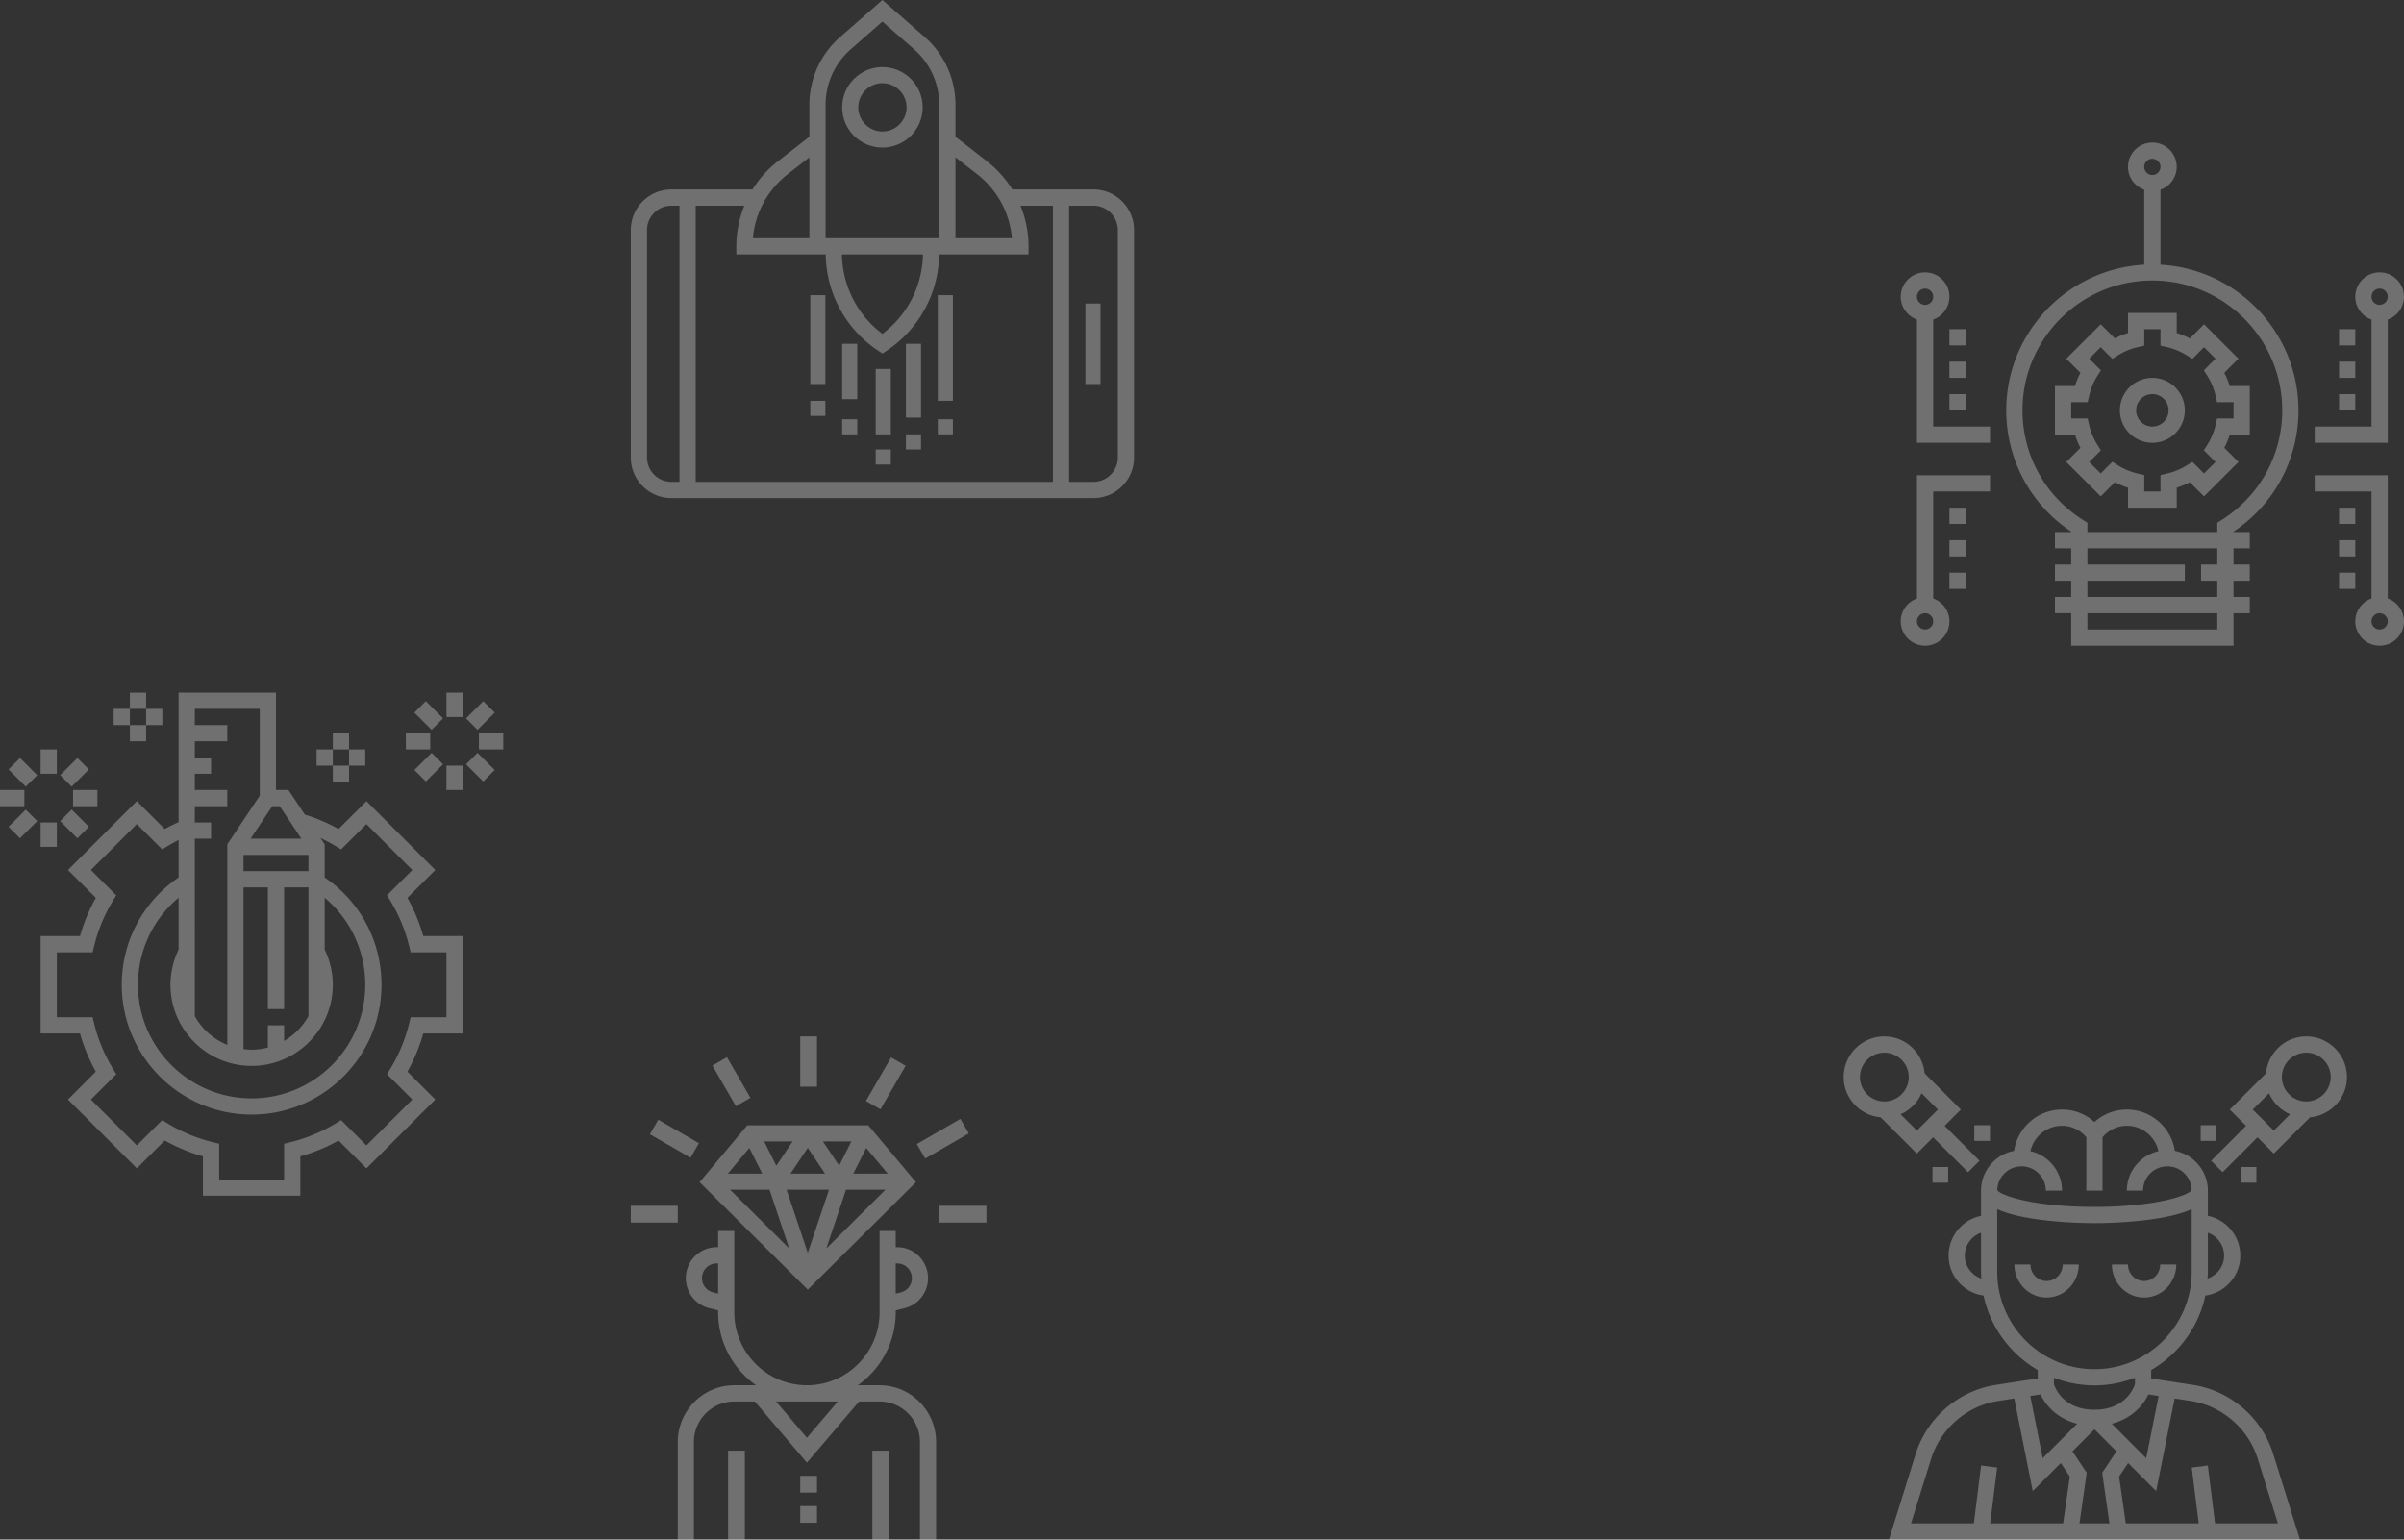 <svg xmlns="http://www.w3.org/2000/svg" width="1433" height="918" fill="none" viewBox="0 0 1433 918">
    <rect x="0" y="0" width="1433" height="918" fill="#333333" stroke="none"/>
    <g fill="#fff" fill-opacity=".3">
        <path fill-rule="evenodd" d="M511.343 826h12.969C542.889 826 558 841.209 558 859.895V918h-9.625v-58.105c0-13.35-10.794-24.211-24.063-24.211h-12.223L481 872.174l-31.089-36.49h-12.223c-13.269 0-24.063 10.861-24.063 24.211V918H404v-58.105C404 841.209 419.111 826 437.688 826h12.97c-13.64-9.645-22.595-25.566-22.595-43.579v-1.065l-5.371-1.351c-8.172-2.048-13.88-9.408-13.88-17.882 0-10.168 8.22-18.439 18.326-18.439h.925V734h9.625v48.421C437.688 806.452 457.12 826 481 826s43.312-19.548 43.312-43.579V734h9.626v9.684h.923c10.107 0 18.327 8.27 18.327 18.439 0 8.474-5.708 15.829-13.88 17.882l-5.37 1.35v1.066c0 18.013-8.957 33.934-22.595 43.579zm23.518-72.632h-.923v18.008l3.031-.76a8.733 8.733 0 0 0 6.593-8.493c0-4.828-3.902-8.755-8.701-8.755zm-106.798 18.008l-3.032-.76a8.737 8.737 0 0 1-6.593-8.493c0-4.828 3.902-8.755 8.7-8.755h.925v18.008zm34.524 64.308L481 857.299l18.413-21.615h-36.826z" clip-rule="evenodd"/>
        <path d="M520 865h10v53h-10v-53zM434 865h10v53h-10v-53zM477 880h10v10h-10v-10zM477 898h10v10h-10v-10z"/>
        <path fill-rule="evenodd" d="M546 704.902L517.573 671h-72.146L417 704.902 481.5 769l64.5-64.098zm-77.117 4.503h25.282l-12.66 37.642-12.622-37.642zm35.421 0l-11.747 35.03 35.247-35.03h-23.5zm12.028-24.891l12.819 15.29h-20.514l7.695-15.29zm-16.11 10.542l7.27-14.455h-16.969l9.7 14.455zm-8.424 4.748h-20.596l10.298-15.348 10.298 15.348zm-29.045-4.714l9.724-14.489h-16.984l7.26 14.489zm-16.085-10.576l7.695 15.29h-20.515l12.82-15.29zm12.028 24.891h-23.5l35.247 35.03-11.747-35.03z" clip-rule="evenodd"/>
        <path d="M477 618h10v30h-10v-30zM433.33 630.376l14 24.249-8.66 5-14-24.249 8.66-5zM392.376 667.67l24.249 14-5 8.66-24.25-14 5.001-8.66zM376 719h28v10h-28v-10zM560 719h28v10h-28v-10zM572.492 667.171l4.999 8.66-25.983 14.998-4.999-8.661 25.983-14.997zM531.168 630.509l8.66 4.999-14.996 25.983-8.66-5 14.996-25.982z"/>
        <g>
            <path fill-rule="evenodd" d="M603.438 112.976h48.369c13.34 0 24.193 10.862 24.193 24.214v135.596C676 286.138 665.147 297 651.807 297H400.194C386.854 297 376 286.138 376 272.786V137.19c0-13.352 10.853-24.214 24.194-24.214h48.367a64.31 64.31 0 0 1 15.13-16.819l18.761-14.605V62.49c0-15.478 6.672-30.2 18.314-40.394L526 0l25.234 22.097a53.683 53.683 0 0 1 18.314 40.394v19.06l18.76 14.606a64.311 64.311 0 0 1 15.13 16.819zm-21.067-9.177l-12.823-9.98v48.214h33.663c-1.316-15.086-8.748-28.82-20.84-38.234zm-90.242-41.308a43.97 43.97 0 0 1 15.01-33.1L526 12.872l18.861 16.518a43.97 43.97 0 0 1 15.01 33.1v79.543h-67.742V62.491zM526 199.06c14.937-11.173 23.821-28.592 24.135-47.343h-48.27c.319 18.751 9.198 36.17 24.135 47.343zm-56.37-95.262l12.822-9.98v48.214h-33.663c1.316-15.081 8.748-28.815 20.84-38.234zm-69.436 183.516h4.838V122.662h-4.838c-8.004 0-14.517 6.518-14.517 14.528v135.596c0 8.01 6.513 14.529 14.517 14.529zm227.419 0H414.71V122.662h28.984c-3.073 7.574-4.79 15.738-4.79 24.213v4.843H492.191c.334 23.095 11.884 44.461 31.122 57.299l2.686 1.792 2.686-1.792c19.243-12.838 30.788-34.204 31.122-57.299h53.289v-4.843c0-8.475-1.718-16.639-4.79-24.213h19.306v164.653zm24.194 0c8.003 0 14.516-6.519 14.516-14.529V137.19c0-8.01-6.513-14.528-14.516-14.528h-14.516v164.653h14.516z" clip-rule="evenodd"/>
            <path d="M647 181h9v48h-9v-48z"/>
            <path fill-rule="evenodd" d="M502 64c0-13.234 10.766-24 24-24 13.233 0 24 10.766 24 24s-10.767 24-24 24c-13.234 0-24-10.766-24-24zm9.6 0c0 7.94 6.46 14.4 14.4 14.4s14.4-6.46 14.4-14.4-6.46-14.4-14.4-14.4-14.4 6.46-14.4 14.4z" clip-rule="evenodd"/>
            <path d="M522 220h9v39h-9v-39zM522 268h9v9h-9v-9zM540 259h9v9h-9v-9zM540 205h9v44h-9v-44zM502 205h9v33h-9v-33zM502 250h9v9h-9v-9zM559 250h9v9h-9v-9zM559 176h9v63h-9v-63zM483 239h9v9h-9v-9zM483 176h9v53h-9v-53z"/>
            <g>
                <path fill-rule="evenodd" d="M1334.329 213.884l-8.444 8.444a47.972 47.972 0 0 1 3.252 7.833h11.932v29.033h-11.932a47.883 47.883 0 0 1-3.252 7.833l8.444 8.444-20.531 20.526-8.443-8.444a47.728 47.728 0 0 1-7.834 3.257v11.932h-29.033V290.81a48.163 48.163 0 0 1-7.834-3.257l-8.443 8.444-20.53-20.526 8.443-8.443a47.902 47.902 0 0 1-3.252-7.834h-11.932V230.16h11.932a47.822 47.822 0 0 1 3.252-7.833l-8.444-8.444 20.531-20.526 8.443 8.444a47.686 47.686 0 0 1 7.834-3.257v-11.932h29.033v11.932c2.7.852 5.317 1.94 7.834 3.257l8.443-8.444 20.531 20.526zm-12.755 35.632h9.818v-9.677h-9.818l-.852-3.765a38.398 38.398 0 0 0-4.97-11.97l-2.056-3.272 6.953-6.953-6.846-6.842-6.953 6.953-3.271-2.06a38.587 38.587 0 0 0-11.972-4.97l-3.764-.857v-9.813h-9.677v9.813l-3.76.857a38.535 38.535 0 0 0-11.97 4.97l-3.272 2.06-6.953-6.953-6.847 6.842 6.953 6.953-2.056 3.271a38.408 38.408 0 0 0-4.97 11.971l-.856 3.765h-9.818v9.677h9.818l.852 3.765a38.407 38.407 0 0 0 4.969 11.97l2.057 3.272-6.954 6.953 6.847 6.842 6.953-6.953 3.271 2.06a38.587 38.587 0 0 0 11.97 4.97l3.766.857v9.813h9.677v-9.813l3.76-.857a38.54 38.54 0 0 0 11.97-4.97l3.272-2.06 6.953 6.953 6.847-6.842-6.954-6.953 2.057-3.271a38.405 38.405 0 0 0 4.97-11.971l.856-3.765z" clip-rule="evenodd"/>
                <path fill-rule="evenodd" d="M1263.65 244.678c0-10.674 8.68-19.355 19.355-19.355 10.674 0 19.354 8.68 19.354 19.355 0 10.674-8.68 19.355-19.354 19.355s-19.355-8.681-19.355-19.355zm9.677 0c0 5.337 4.34 9.677 9.678 9.677 5.337 0 9.677-4.34 9.677-9.677s-4.34-9.678-9.678-9.678c-5.336 0-9.677 4.34-9.677 9.678zM1432.996 176.935c0 6.3-4.06 11.623-9.678 13.626v73.471h-43.548v-9.677h33.871V190.56c-5.618-2.003-9.678-7.326-9.678-13.626 0-8.003 6.514-14.516 14.517-14.516s14.516 6.513 14.516 14.516zm-19.355 0a4.843 4.843 0 0 0 4.839 4.839 4.843 4.843 0 0 0 4.838-4.839 4.843 4.843 0 0 0-4.838-4.839 4.844 4.844 0 0 0-4.839 4.84zM1423.318 283.387v73.471c5.618 2.003 9.678 7.326 9.678 13.626 0 8.003-6.513 14.516-14.517 14.516-8.003 0-14.516-6.513-14.516-14.516 0-6.3 4.06-11.623 9.678-13.626v-63.794h-33.871v-9.677h43.548zm-9.677 87.097a4.844 4.844 0 0 0 4.839 4.838 4.843 4.843 0 0 0 4.838-4.838 4.843 4.843 0 0 0-4.838-4.839 4.843 4.843 0 0 0-4.839 4.839z" clip-rule="evenodd"/>
                <path d="M1394.29 235h9.677v9.677h-9.677V235zM1394.29 215.645h9.677v9.677h-9.677v-9.677zM1394.29 196.29h9.677v9.677h-9.677v-9.677zM1394.29 341.452h9.677v9.677h-9.677v-9.677zM1394.29 322.097h9.677v9.677h-9.677v-9.677zM1394.29 302.742h9.677v9.677h-9.677v-9.677z"/>
                <path fill-rule="evenodd" d="M1162.032 176.935c0 6.3-4.06 11.623-9.677 13.626v63.794h33.87v9.677h-43.548v-73.471c-5.617-2.003-9.677-7.326-9.677-13.626 0-8.003 6.513-14.516 14.516-14.516s14.516 6.513 14.516 14.516zm-19.355 0a4.843 4.843 0 0 0 4.84 4.839 4.843 4.843 0 0 0 4.838-4.839 4.843 4.843 0 0 0-4.839-4.839 4.843 4.843 0 0 0-4.839 4.84zM1133 370.484c0-6.3 4.06-11.623 9.677-13.626v-73.471h43.549v9.677h-33.871v63.794c5.618 2.003 9.677 7.326 9.677 13.626 0 8.003-6.512 14.516-14.516 14.516-8.003 0-14.516-6.513-14.516-14.516zm19.355 0a4.843 4.843 0 0 0-4.839-4.839 4.843 4.843 0 0 0-4.839 4.839 4.843 4.843 0 0 0 4.84 4.838 4.843 4.843 0 0 0 4.837-4.838z" clip-rule="evenodd"/>
                <path d="M1162.03 235h9.677v9.677h-9.677V235zM1162.03 215.645h9.677v9.677h-9.677v-9.677zM1162.03 196.29h9.677v9.677h-9.677v-9.677zM1162.03 341.452h9.677v9.677h-9.677v-9.677zM1162.03 322.097h9.677v9.677h-9.677v-9.677zM1162.03 302.742h9.677v9.677h-9.677v-9.677z"/>
                <path fill-rule="evenodd" d="M1287.836 157.827v-44.685c5.617-2.003 9.677-7.326 9.677-13.626 0-8.003-6.513-14.516-14.516-14.516s-14.516 6.513-14.516 14.516c0 6.3 4.06 11.623 9.677 13.626v44.685c-45.77 2.531-82.258 40.462-82.258 86.85 0 29.241 14.415 56.076 38.71 72.325v.256h-9.678v9.677h9.677v9.678h-9.677v9.677h9.677v9.678h-9.677v9.677h9.677V385h96.775v-19.355h9.677v-9.677h-9.677v-9.678h9.677v-9.677h-9.677v-9.678h9.677v-9.677h-9.677v-.256c24.295-16.249 38.709-43.084 38.709-72.325 0-46.388-36.488-84.319-82.258-86.85zm-4.839-63.15a4.843 4.843 0 0 1 4.839 4.84 4.843 4.843 0 0 1-4.839 4.838 4.843 4.843 0 0 1-4.839-4.839 4.844 4.844 0 0 1 4.84-4.839zm-38.71 270.968v9.678h77.42v-9.678h-77.42zm77.42-29.032h-9.678v9.677h9.678v9.678h-77.42v-9.678h58.065v-9.677h-58.065v-9.678h77.42v9.678zm-.001-24.919l2.27-1.423c22.819-14.284 36.44-38.811 36.44-65.594 0-42.687-34.732-77.419-77.42-77.419-42.686 0-77.419 34.732-77.419 77.419 0 26.783 13.621 51.31 36.44 65.594l2.27 1.423v5.564h77.419v-5.564z" clip-rule="evenodd"/>
            </g>
            <g>
                <path fill-rule="evenodd" d="M242.875 535.376l16.61-16.616-41.051-41.052-16.616 16.611c-6.387-3.57-13.137-6.435-20.114-8.613l-9.76-14.642h-7.427V413h-58.065v77.211c-2.807 1.263-5.58 2.608-8.27 4.103l-16.616-16.61-41.051 41.051 16.611 16.616a105.624 105.624 0 0 0-9.445 22.785H24.194v58.065H47.68a105.603 105.603 0 0 0 9.445 22.785l-16.611 16.617 41.051 41.051 16.616-16.611a105.608 105.608 0 0 0 22.786 9.445V713h58.065v-23.487c7.94-2.25 15.58-5.415 22.785-9.445l16.616 16.611 41.052-41.052-16.611-16.616a105.663 105.663 0 0 0 9.445-22.785h23.487v-58.065H252.32a105.412 105.412 0 0 0-9.445-22.785zm-59.004-25.602v9.678h-38.71v-9.678h38.71zm-24.193 114.857v-13.244h9.677v9.276a38.932 38.932 0 0 0 14.516-14.773v-76.761h-14.516v72.581h-9.677v-72.581h-14.516v96.44c1.587.199 3.198.334 4.838.334 3.349 0 6.576-.469 9.678-1.272zm7.093-143.89l12.9 19.356h-30.304l12.904-19.355h4.5zm-40.964 19.356h-9.678V605.89a38.92 38.92 0 0 0 19.355 17.163V503.469l19.355-29.032v-51.76h-38.71v9.678h19.355v9.677h-19.355v9.678h9.678v9.677h-9.678v9.677h19.355v9.678h-19.355v9.677h9.678v9.678zM150 635.58c26.68 0 48.388-21.707 48.388-48.387 0-7.273-1.71-14.473-4.84-20.976v-30.91c15.286 12.794 24.194 31.597 24.194 51.886 0 37.354-30.387 67.741-67.742 67.741-37.355 0-67.742-30.387-67.742-67.741 0-20.289 8.908-39.097 24.194-51.886v30.915c-3.136 6.503-4.84 13.708-4.84 20.971 0 26.68 21.707 48.387 48.388 48.387zm94.796-29.033h21.334v-38.709h-21.334l-.91-3.692a95.696 95.696 0 0 0-11.206-27.044l-1.975-3.247 15.092-15.096-27.367-27.368-15.097 15.092-3.247-1.974c-2.923-1.776-5.956-3.354-9.048-4.805l2.51 3.764v19.747c21.248 14.463 33.872 38.158 33.872 63.973 0 42.687-34.732 77.419-77.42 77.419-42.687 0-77.42-34.732-77.42-77.419 0-25.81 12.625-49.505 33.872-63.973v-22.335a98.933 98.933 0 0 0-6.547 3.629l-3.247 1.969-15.092-15.087-27.368 27.368 15.092 15.096-1.974 3.247a95.828 95.828 0 0 0-11.206 27.044l-.905 3.692H33.871v38.709h21.334l.905 3.692a95.685 95.685 0 0 0 11.206 27.044l1.974 3.247-15.092 15.096 27.368 27.368 15.097-15.092 3.247 1.974a95.84 95.84 0 0 0 27.044 11.207l3.692.905v21.334h38.709v-21.334l3.692-.905a95.699 95.699 0 0 0 27.044-11.207l3.247-1.974 15.096 15.092 27.368-27.368-15.092-15.096 1.974-3.247a95.845 95.845 0 0 0 11.207-27.044l.905-3.692z" clip-rule="evenodd"/>
                <path d="M266.129 413h9.677v14.516h-9.677V413zM253.844 418.069l10.264 10.264-6.843 6.843-10.264-10.264 6.843-6.843zM241.936 437.194h14.516v9.677h-14.516v-9.677zM253.865 465.992l-6.843-6.843 10.264-10.264 6.843 6.843-10.264 10.264zM266.129 456.548h9.677v14.516h-9.677v-14.516zM288.067 465.992l-10.264-10.264 6.843-6.843 10.264 10.264-6.843 6.843zM285.484 437.194H300v9.677h-14.516v-9.677zM288.071 418.08l6.843 6.843-10.264 10.264-6.843-6.843 10.264-10.264zM24.194 446.871h9.677v14.516h-9.677v-14.516zM11.93 451.959l10.264 10.264-6.843 6.843-10.265-10.264 6.843-6.843zM0 471.065h14.516v9.677H0v-9.677zM11.933 499.849l-6.843-6.843 10.264-10.264 6.843 6.843-10.264 10.264zM24.194 490.419h9.677v14.516h-9.677V490.42zM46.14 499.853l-10.264-10.264 6.842-6.843 10.265 10.264-6.843 6.843zM43.548 471.065h14.516v9.677H43.548v-9.677zM46.135 451.951l6.843 6.843-10.264 10.264-6.843-6.843 10.264-10.264zM198.387 437.194h9.677v9.677h-9.677v-9.677zM198.387 456.548h9.677v9.677h-9.677v-9.677zM208.064 446.871h9.677v9.677h-9.677v-9.677zM188.71 446.871h9.677v9.677h-9.677v-9.677zM77.42 413h9.677v9.677h-9.678V413zM77.42 432.355h9.677v9.677h-9.678v-9.677zM87.097 422.677h9.677v9.677h-9.677v-9.677zM67.742 422.677h9.677v9.677h-9.677v-9.677z"/>
            </g>
            <g>
                <path fill-rule="evenodd" d="M1307.23 825.778l-24.938-3.846v-5.012c16.253-9.448 28.246-25.442 32.294-44.386 11.737-1.64 20.837-11.654 20.837-23.855 0-11.679-8.312-21.45-19.32-23.7v-15.002c0-11.804-8.501-21.63-19.688-23.74-2.12-13.922-14.123-24.638-28.613-24.638a28.54 28.54 0 0 0-19.321 7.47c-5.274-4.8-12.07-7.47-19.32-7.47-14.49 0-26.493 10.716-28.613 24.639-11.187 2.109-19.688 11.935-19.688 23.739v15.002c-11.008 2.25-19.32 12.017-19.32 23.7 0 12.2 9.1 22.215 20.837 23.855 4.047 18.944 16.04 34.938 32.294 44.386v5.012l-24.938 3.841c-22.315 3.44-41.085 19.608-47.818 41.189L1125.99 918h244.983l-15.925-51.033c-6.733-21.586-25.503-37.754-47.818-41.189zm8.872-67.424v-23.298c5.608 2.002 9.661 7.324 9.661 13.623 0 6.371-4.149 11.741-9.863 13.686.021-.372.047-.743.072-1.114.065-.96.13-1.92.13-2.897zm-135.242-23.298c-5.608 2.002-9.66 7.324-9.66 13.623 0 6.371 4.149 11.741 9.863 13.686a80.34 80.34 0 0 0-.039-.624l-.032-.481c-.066-.963-.132-1.926-.132-2.906v-23.298zm105.871 97.35l-7.405 37.081-20.518-20.55c11.959-3.053 18.804-11.026 21.812-17.474l6.111.943zm-62.4-7.034c.84 2.573 5.902 15.224 24.15 15.224 18.253 0 23.325-12.709 24.151-15.224v-3.832c-7.511 2.893-15.635 4.543-24.151 4.543-8.515 0-16.639-1.65-24.15-4.543v3.832zm-19.32-129.909c7.988 0 14.49 6.512 14.49 14.514h9.66c0-11.5-8.076-21.112-18.833-23.555 1.928-8.65 9.627-15.147 18.833-15.147 5.632 0 10.795 2.53 14.49 6.84v31.862h9.66v-31.862c3.696-4.31 8.859-6.84 14.491-6.84 9.206 0 16.905 6.497 18.833 15.147-10.757 2.443-18.833 12.055-18.833 23.555h9.66c0-8.002 6.501-14.514 14.49-14.514 7.878 0 14.273 6.333 14.457 14.18-2.463 3.672-23.426 10.01-57.928 10.01-34.501 0-55.464-6.338-57.927-10.01.184-7.847 6.579-14.18 14.457-14.18zm-14.49 25.5v37.391c0 32.012 26 58.053 57.961 58.053 31.96 0 57.961-26.041 57.961-58.053v-37.39c-17.418 8.059-52.779 8.364-57.961 8.364-5.183 0-40.544-.305-57.962-8.365zm25.82 110.5c3.015 6.448 9.854 14.421 21.814 17.474l-20.518 20.55-7.405-37.081 6.11-.943zm-30.009 76.862h43.471l3.98-27.885-5.371-8.065-16.707 16.734-11.027-55.232-9.477 1.461c-18.697 2.878-34.424 16.429-40.065 34.512l-12.008 38.475h37.467l4.303-34.464 9.583 1.199-4.149 33.265zm53.228 0l4.304-30.173-8.487-12.753 13.104-13.124 13.104 13.124-8.486 12.753 4.304 30.173h-17.843zm76.504-34.464l4.304 34.464h37.467l-12.003-38.47c-5.641-18.084-21.368-31.629-40.066-34.513l-9.476-1.461-11.027 55.233-16.708-16.734-5.371 8.065 3.975 27.88h43.472l-4.15-33.265 9.583-1.199z" clip-rule="evenodd"/>
                <path d="M1219.934 763.848c-5.295 0-9.602-4.423-9.602-9.862h-9.602c0 10.877 8.613 19.723 19.204 19.723 10.591 0 19.204-8.846 19.204-19.723h-9.602c0 5.439-4.306 9.862-9.602 9.862zM1278.064 773.71c10.591 0 19.204-8.847 19.204-19.724h-9.602c0 5.439-4.306 9.862-9.602 9.862-5.295 0-9.602-4.423-9.602-9.862h-9.602c0 10.877 8.613 19.723 19.204 19.723z"/>
                <path fill-rule="evenodd" d="M1374.767 618c-12.596 0-22.86 9.698-24.005 21.998l-21.62 21.62 9.694 9.692-20.806 20.806 6.853 6.853 20.805-20.806 9.693 9.693 21.62-21.62c12.3-1.143 21.998-11.408 21.998-24.004 0-13.361-10.87-24.232-24.232-24.232zm-19.386 56.15l-12.533-12.532 9.722-9.722a24.36 24.36 0 0 0 12.533 12.533l-9.722 9.721zm4.847-31.918c0 8.016 6.523 14.54 14.539 14.54s14.54-6.524 14.54-14.54c0-8.016-6.524-14.54-14.54-14.54-8.016 0-14.54 6.524-14.54 14.54z" clip-rule="evenodd"/>
                <path d="M1311.8 670.941h9.343v9.343h-9.343v-9.343zM1335.68 695.855h9.343v9.343h-9.343v-9.343z"/>
                <path fill-rule="evenodd" d="M1152.31 678.163l20.806 20.806 6.853-6.853-20.806-20.806 9.693-9.692-21.62-21.62c-1.144-12.3-11.408-21.998-24.004-21.998-13.361 0-24.232 10.87-24.232 24.232 0 12.596 9.698 22.86 21.998 24.004l21.62 21.62 9.693-9.693zm-43.617-35.931c0-8.016 6.523-14.54 14.539-14.54s14.54 6.524 14.54 14.54c0 8.016-6.524 14.54-14.54 14.54-8.016 0-14.54-6.524-14.54-14.54zm46.457 19.386l-9.722-9.722a24.357 24.357 0 0 1-12.533 12.533l9.722 9.721 12.533-12.532z" clip-rule="evenodd"/>
                <path d="M1176.85 670.941h9.343v9.343h-9.343v-9.343zM1151.94 695.855h9.343v9.343h-9.343v-9.343z"/>
            </g>
        </g>
    </g>
</svg>
